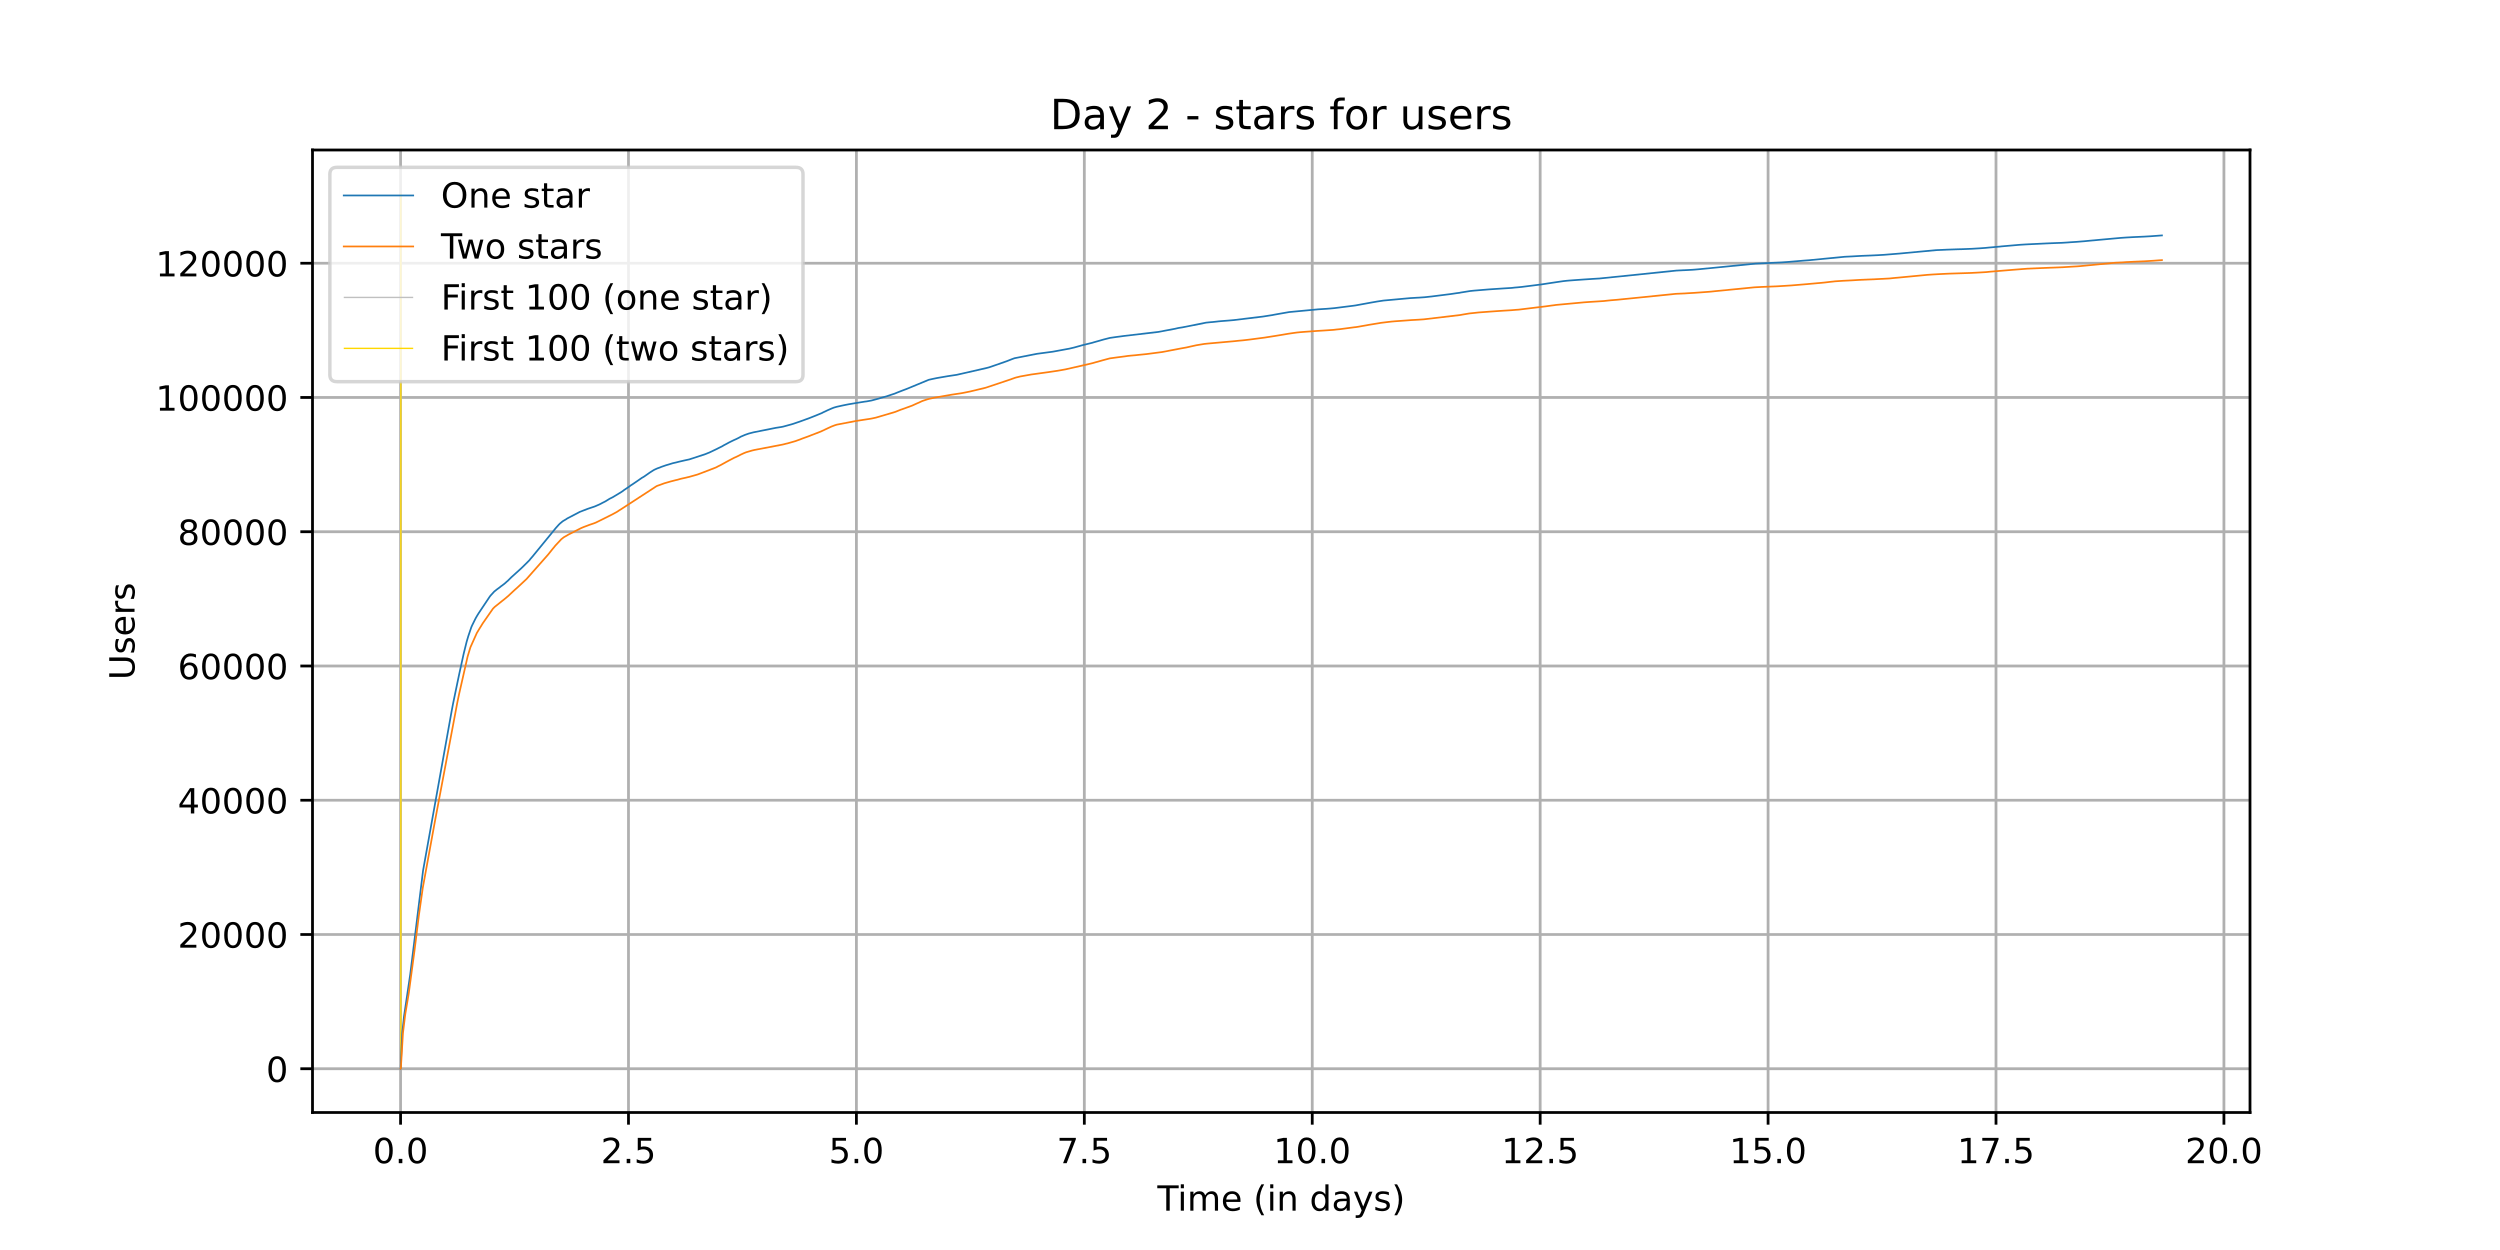 <?xml version="1.0" encoding="utf-8" standalone="no"?>
<!DOCTYPE svg PUBLIC "-//W3C//DTD SVG 1.1//EN"
  "http://www.w3.org/Graphics/SVG/1.1/DTD/svg11.dtd">
<!-- Created with matplotlib (https://matplotlib.org/) -->
<svg height="360pt" version="1.1" viewBox="0 0 720 360" width="720pt" xmlns="http://www.w3.org/2000/svg" xmlns:xlink="http://www.w3.org/1999/xlink">
 <defs>
  <style type="text/css">*{stroke-linecap:butt;stroke-linejoin:round;}</style>
 </defs>
 <g id="figure_1">
  <g id="patch_1">
   <path d="M 0 360 
L 720 360 
L 720 0 
L 0 0 
z
" style="fill:#ffffff;"/>
  </g>
  <g id="axes_1">
   <g id="patch_2">
    <path d="M 90 320.4 
L 648 320.4 
L 648 43.2 
L 90 43.2 
z
" style="fill:#ffffff;"/>
   </g>
   <g id="matplotlib.axis_1">
    <g id="xtick_1">
     <g id="line2d_1">
      <path clip-path="url(#p9f56a19bc8)" d="M 115.364 320.4 
L 115.364 43.2 
" style="fill:none;stroke:#b0b0b0;stroke-linecap:square;stroke-width:0.8;"/>
     </g>
     <g id="line2d_2">
      <defs>
       <path d="M 0 0 
L 0 3.5 
" id="m0ee8ecb4c5" style="stroke:#000000;stroke-width:0.8;"/>
      </defs>
      <g>
       <use style="stroke:#000000;stroke-width:0.8;" x="115.364" xlink:href="#m0ee8ecb4c5" y="320.4"/>
      </g>
     </g>
     <g id="text_1">
      <!-- 0.0 -->
      <g transform="translate(107.412 334.998)scale(0.1 -0.1)">
       <defs>
        <path d="M 31.781 66.406 
Q 24.172 66.406 20.328 58.906 
Q 16.5 51.422 16.5 36.375 
Q 16.5 21.391 20.328 13.891 
Q 24.172 6.391 31.781 6.391 
Q 39.453 6.391 43.281 13.891 
Q 47.125 21.391 47.125 36.375 
Q 47.125 51.422 43.281 58.906 
Q 39.453 66.406 31.781 66.406 
z
M 31.781 74.219 
Q 44.047 74.219 50.516 64.516 
Q 56.984 54.828 56.984 36.375 
Q 56.984 17.969 50.516 8.266 
Q 44.047 -1.422 31.781 -1.422 
Q 19.531 -1.422 13.062 8.266 
Q 6.594 17.969 6.594 36.375 
Q 6.594 54.828 13.062 64.516 
Q 19.531 74.219 31.781 74.219 
z
" id="DejaVuSans-48"/>
        <path d="M 10.688 12.406 
L 21 12.406 
L 21 0 
L 10.688 0 
z
" id="DejaVuSans-46"/>
       </defs>
       <use xlink:href="#DejaVuSans-48"/>
       <use x="63.623" xlink:href="#DejaVuSans-46"/>
       <use x="95.41" xlink:href="#DejaVuSans-48"/>
      </g>
     </g>
    </g>
    <g id="xtick_2">
     <g id="line2d_3">
      <path clip-path="url(#p9f56a19bc8)" d="M 181.004 320.4 
L 181.004 43.2 
" style="fill:none;stroke:#b0b0b0;stroke-linecap:square;stroke-width:0.8;"/>
     </g>
     <g id="line2d_4">
      <g>
       <use style="stroke:#000000;stroke-width:0.8;" x="181.004" xlink:href="#m0ee8ecb4c5" y="320.4"/>
      </g>
     </g>
     <g id="text_2">
      <!-- 2.5 -->
      <g transform="translate(173.053 334.998)scale(0.1 -0.1)">
       <defs>
        <path d="M 19.188 8.297 
L 53.609 8.297 
L 53.609 0 
L 7.328 0 
L 7.328 8.297 
Q 12.938 14.109 22.625 23.891 
Q 32.328 33.688 34.812 36.531 
Q 39.547 41.844 41.422 45.531 
Q 43.312 49.219 43.312 52.781 
Q 43.312 58.594 39.234 62.25 
Q 35.156 65.922 28.609 65.922 
Q 23.969 65.922 18.812 64.312 
Q 13.672 62.703 7.812 59.422 
L 7.812 69.391 
Q 13.766 71.781 18.938 73 
Q 24.125 74.219 28.422 74.219 
Q 39.75 74.219 46.484 68.547 
Q 53.219 62.891 53.219 53.422 
Q 53.219 48.922 51.531 44.891 
Q 49.859 40.875 45.406 35.406 
Q 44.188 33.984 37.641 27.219 
Q 31.109 20.453 19.188 8.297 
z
" id="DejaVuSans-50"/>
        <path d="M 10.797 72.906 
L 49.516 72.906 
L 49.516 64.594 
L 19.828 64.594 
L 19.828 46.734 
Q 21.969 47.469 24.109 47.828 
Q 26.266 48.188 28.422 48.188 
Q 40.625 48.188 47.75 41.5 
Q 54.891 34.812 54.891 23.391 
Q 54.891 11.625 47.562 5.094 
Q 40.234 -1.422 26.906 -1.422 
Q 22.312 -1.422 17.547 -0.641 
Q 12.797 0.141 7.719 1.703 
L 7.719 11.625 
Q 12.109 9.234 16.797 8.062 
Q 21.484 6.891 26.703 6.891 
Q 35.156 6.891 40.078 11.328 
Q 45.016 15.766 45.016 23.391 
Q 45.016 31 40.078 35.438 
Q 35.156 39.891 26.703 39.891 
Q 22.75 39.891 18.812 39.016 
Q 14.891 38.141 10.797 36.281 
z
" id="DejaVuSans-53"/>
       </defs>
       <use xlink:href="#DejaVuSans-50"/>
       <use x="63.623" xlink:href="#DejaVuSans-46"/>
       <use x="95.41" xlink:href="#DejaVuSans-53"/>
      </g>
     </g>
    </g>
    <g id="xtick_3">
     <g id="line2d_5">
      <path clip-path="url(#p9f56a19bc8)" d="M 246.645 320.4 
L 246.645 43.2 
" style="fill:none;stroke:#b0b0b0;stroke-linecap:square;stroke-width:0.8;"/>
     </g>
     <g id="line2d_6">
      <g>
       <use style="stroke:#000000;stroke-width:0.8;" x="246.645" xlink:href="#m0ee8ecb4c5" y="320.4"/>
      </g>
     </g>
     <g id="text_3">
      <!-- 5.0 -->
      <g transform="translate(238.694 334.998)scale(0.1 -0.1)">
       <use xlink:href="#DejaVuSans-53"/>
       <use x="63.623" xlink:href="#DejaVuSans-46"/>
       <use x="95.41" xlink:href="#DejaVuSans-48"/>
      </g>
     </g>
    </g>
    <g id="xtick_4">
     <g id="line2d_7">
      <path clip-path="url(#p9f56a19bc8)" d="M 312.286 320.4 
L 312.286 43.2 
" style="fill:none;stroke:#b0b0b0;stroke-linecap:square;stroke-width:0.8;"/>
     </g>
     <g id="line2d_8">
      <g>
       <use style="stroke:#000000;stroke-width:0.8;" x="312.286" xlink:href="#m0ee8ecb4c5" y="320.4"/>
      </g>
     </g>
     <g id="text_4">
      <!-- 7.5 -->
      <g transform="translate(304.334 334.998)scale(0.1 -0.1)">
       <defs>
        <path d="M 8.203 72.906 
L 55.078 72.906 
L 55.078 68.703 
L 28.609 0 
L 18.312 0 
L 43.219 64.594 
L 8.203 64.594 
z
" id="DejaVuSans-55"/>
       </defs>
       <use xlink:href="#DejaVuSans-55"/>
       <use x="63.623" xlink:href="#DejaVuSans-46"/>
       <use x="95.41" xlink:href="#DejaVuSans-53"/>
      </g>
     </g>
    </g>
    <g id="xtick_5">
     <g id="line2d_9">
      <path clip-path="url(#p9f56a19bc8)" d="M 377.927 320.4 
L 377.927 43.2 
" style="fill:none;stroke:#b0b0b0;stroke-linecap:square;stroke-width:0.8;"/>
     </g>
     <g id="line2d_10">
      <g>
       <use style="stroke:#000000;stroke-width:0.8;" x="377.927" xlink:href="#m0ee8ecb4c5" y="320.4"/>
      </g>
     </g>
     <g id="text_5">
      <!-- 10.0 -->
      <g transform="translate(366.794 334.998)scale(0.1 -0.1)">
       <defs>
        <path d="M 12.406 8.297 
L 28.516 8.297 
L 28.516 63.922 
L 10.984 60.406 
L 10.984 69.391 
L 28.422 72.906 
L 38.281 72.906 
L 38.281 8.297 
L 54.391 8.297 
L 54.391 0 
L 12.406 0 
z
" id="DejaVuSans-49"/>
       </defs>
       <use xlink:href="#DejaVuSans-49"/>
       <use x="63.623" xlink:href="#DejaVuSans-48"/>
       <use x="127.246" xlink:href="#DejaVuSans-46"/>
       <use x="159.033" xlink:href="#DejaVuSans-48"/>
      </g>
     </g>
    </g>
    <g id="xtick_6">
     <g id="line2d_11">
      <path clip-path="url(#p9f56a19bc8)" d="M 443.568 320.4 
L 443.568 43.2 
" style="fill:none;stroke:#b0b0b0;stroke-linecap:square;stroke-width:0.8;"/>
     </g>
     <g id="line2d_12">
      <g>
       <use style="stroke:#000000;stroke-width:0.8;" x="443.568" xlink:href="#m0ee8ecb4c5" y="320.4"/>
      </g>
     </g>
     <g id="text_6">
      <!-- 12.5 -->
      <g transform="translate(432.435 334.998)scale(0.1 -0.1)">
       <use xlink:href="#DejaVuSans-49"/>
       <use x="63.623" xlink:href="#DejaVuSans-50"/>
       <use x="127.246" xlink:href="#DejaVuSans-46"/>
       <use x="159.033" xlink:href="#DejaVuSans-53"/>
      </g>
     </g>
    </g>
    <g id="xtick_7">
     <g id="line2d_13">
      <path clip-path="url(#p9f56a19bc8)" d="M 509.208 320.4 
L 509.208 43.2 
" style="fill:none;stroke:#b0b0b0;stroke-linecap:square;stroke-width:0.8;"/>
     </g>
     <g id="line2d_14">
      <g>
       <use style="stroke:#000000;stroke-width:0.8;" x="509.208" xlink:href="#m0ee8ecb4c5" y="320.4"/>
      </g>
     </g>
     <g id="text_7">
      <!-- 15.0 -->
      <g transform="translate(498.076 334.998)scale(0.1 -0.1)">
       <use xlink:href="#DejaVuSans-49"/>
       <use x="63.623" xlink:href="#DejaVuSans-53"/>
       <use x="127.246" xlink:href="#DejaVuSans-46"/>
       <use x="159.033" xlink:href="#DejaVuSans-48"/>
      </g>
     </g>
    </g>
    <g id="xtick_8">
     <g id="line2d_15">
      <path clip-path="url(#p9f56a19bc8)" d="M 574.849 320.4 
L 574.849 43.2 
" style="fill:none;stroke:#b0b0b0;stroke-linecap:square;stroke-width:0.8;"/>
     </g>
     <g id="line2d_16">
      <g>
       <use style="stroke:#000000;stroke-width:0.8;" x="574.849" xlink:href="#m0ee8ecb4c5" y="320.4"/>
      </g>
     </g>
     <g id="text_8">
      <!-- 17.5 -->
      <g transform="translate(563.716 334.998)scale(0.1 -0.1)">
       <use xlink:href="#DejaVuSans-49"/>
       <use x="63.623" xlink:href="#DejaVuSans-55"/>
       <use x="127.246" xlink:href="#DejaVuSans-46"/>
       <use x="159.033" xlink:href="#DejaVuSans-53"/>
      </g>
     </g>
    </g>
    <g id="xtick_9">
     <g id="line2d_17">
      <path clip-path="url(#p9f56a19bc8)" d="M 640.49 320.4 
L 640.49 43.2 
" style="fill:none;stroke:#b0b0b0;stroke-linecap:square;stroke-width:0.8;"/>
     </g>
     <g id="line2d_18">
      <g>
       <use style="stroke:#000000;stroke-width:0.8;" x="640.49" xlink:href="#m0ee8ecb4c5" y="320.4"/>
      </g>
     </g>
     <g id="text_9">
      <!-- 20.0 -->
      <g transform="translate(629.357 334.998)scale(0.1 -0.1)">
       <use xlink:href="#DejaVuSans-50"/>
       <use x="63.623" xlink:href="#DejaVuSans-48"/>
       <use x="127.246" xlink:href="#DejaVuSans-46"/>
       <use x="159.033" xlink:href="#DejaVuSans-48"/>
      </g>
     </g>
    </g>
    <g id="text_10">
     <!-- Time (in days) -->
     <g transform="translate(333.327 348.677)scale(0.1 -0.1)">
      <defs>
       <path d="M -0.297 72.906 
L 61.375 72.906 
L 61.375 64.594 
L 35.5 64.594 
L 35.5 0 
L 25.594 0 
L 25.594 64.594 
L -0.297 64.594 
z
" id="DejaVuSans-84"/>
       <path d="M 9.422 54.688 
L 18.406 54.688 
L 18.406 0 
L 9.422 0 
z
M 9.422 75.984 
L 18.406 75.984 
L 18.406 64.594 
L 9.422 64.594 
z
" id="DejaVuSans-105"/>
       <path d="M 52 44.188 
Q 55.375 50.25 60.062 53.125 
Q 64.75 56 71.094 56 
Q 79.641 56 84.281 50.016 
Q 88.922 44.047 88.922 33.016 
L 88.922 0 
L 79.891 0 
L 79.891 32.719 
Q 79.891 40.578 77.094 44.375 
Q 74.312 48.188 68.609 48.188 
Q 61.625 48.188 57.562 43.547 
Q 53.516 38.922 53.516 30.906 
L 53.516 0 
L 44.484 0 
L 44.484 32.719 
Q 44.484 40.625 41.703 44.406 
Q 38.922 48.188 33.109 48.188 
Q 26.219 48.188 22.156 43.531 
Q 18.109 38.875 18.109 30.906 
L 18.109 0 
L 9.078 0 
L 9.078 54.688 
L 18.109 54.688 
L 18.109 46.188 
Q 21.188 51.219 25.484 53.609 
Q 29.781 56 35.688 56 
Q 41.656 56 45.828 52.969 
Q 50 49.953 52 44.188 
z
" id="DejaVuSans-109"/>
       <path d="M 56.203 29.594 
L 56.203 25.203 
L 14.891 25.203 
Q 15.484 15.922 20.484 11.062 
Q 25.484 6.203 34.422 6.203 
Q 39.594 6.203 44.453 7.469 
Q 49.312 8.734 54.109 11.281 
L 54.109 2.781 
Q 49.266 0.734 44.188 -0.344 
Q 39.109 -1.422 33.891 -1.422 
Q 20.797 -1.422 13.156 6.188 
Q 5.516 13.812 5.516 26.812 
Q 5.516 40.234 12.766 48.109 
Q 20.016 56 32.328 56 
Q 43.359 56 49.781 48.891 
Q 56.203 41.797 56.203 29.594 
z
M 47.219 32.234 
Q 47.125 39.594 43.094 43.984 
Q 39.062 48.391 32.422 48.391 
Q 24.906 48.391 20.391 44.141 
Q 15.875 39.891 15.188 32.172 
z
" id="DejaVuSans-101"/>
       <path id="DejaVuSans-32"/>
       <path d="M 31 75.875 
Q 24.469 64.656 21.281 53.656 
Q 18.109 42.672 18.109 31.391 
Q 18.109 20.125 21.312 9.062 
Q 24.516 -2 31 -13.188 
L 23.188 -13.188 
Q 15.875 -1.703 12.234 9.375 
Q 8.594 20.453 8.594 31.391 
Q 8.594 42.281 12.203 53.312 
Q 15.828 64.359 23.188 75.875 
z
" id="DejaVuSans-40"/>
       <path d="M 54.891 33.016 
L 54.891 0 
L 45.906 0 
L 45.906 32.719 
Q 45.906 40.484 42.875 44.328 
Q 39.844 48.188 33.797 48.188 
Q 26.516 48.188 22.312 43.547 
Q 18.109 38.922 18.109 30.906 
L 18.109 0 
L 9.078 0 
L 9.078 54.688 
L 18.109 54.688 
L 18.109 46.188 
Q 21.344 51.125 25.703 53.562 
Q 30.078 56 35.797 56 
Q 45.219 56 50.047 50.172 
Q 54.891 44.344 54.891 33.016 
z
" id="DejaVuSans-110"/>
       <path d="M 45.406 46.391 
L 45.406 75.984 
L 54.391 75.984 
L 54.391 0 
L 45.406 0 
L 45.406 8.203 
Q 42.578 3.328 38.25 0.953 
Q 33.938 -1.422 27.875 -1.422 
Q 17.969 -1.422 11.734 6.484 
Q 5.516 14.406 5.516 27.297 
Q 5.516 40.188 11.734 48.094 
Q 17.969 56 27.875 56 
Q 33.938 56 38.25 53.625 
Q 42.578 51.266 45.406 46.391 
z
M 14.797 27.297 
Q 14.797 17.391 18.875 11.75 
Q 22.953 6.109 30.078 6.109 
Q 37.203 6.109 41.297 11.75 
Q 45.406 17.391 45.406 27.297 
Q 45.406 37.203 41.297 42.844 
Q 37.203 48.484 30.078 48.484 
Q 22.953 48.484 18.875 42.844 
Q 14.797 37.203 14.797 27.297 
z
" id="DejaVuSans-100"/>
       <path d="M 34.281 27.484 
Q 23.391 27.484 19.188 25 
Q 14.984 22.516 14.984 16.5 
Q 14.984 11.719 18.141 8.906 
Q 21.297 6.109 26.703 6.109 
Q 34.188 6.109 38.703 11.406 
Q 43.219 16.703 43.219 25.484 
L 43.219 27.484 
z
M 52.203 31.203 
L 52.203 0 
L 43.219 0 
L 43.219 8.297 
Q 40.141 3.328 35.547 0.953 
Q 30.953 -1.422 24.312 -1.422 
Q 15.922 -1.422 10.953 3.297 
Q 6 8.016 6 15.922 
Q 6 25.141 12.172 29.828 
Q 18.359 34.516 30.609 34.516 
L 43.219 34.516 
L 43.219 35.406 
Q 43.219 41.609 39.141 45 
Q 35.062 48.391 27.688 48.391 
Q 23 48.391 18.547 47.266 
Q 14.109 46.141 10.016 43.891 
L 10.016 52.203 
Q 14.938 54.109 19.578 55.047 
Q 24.219 56 28.609 56 
Q 40.484 56 46.344 49.844 
Q 52.203 43.703 52.203 31.203 
z
" id="DejaVuSans-97"/>
       <path d="M 32.172 -5.078 
Q 28.375 -14.844 24.75 -17.812 
Q 21.141 -20.797 15.094 -20.797 
L 7.906 -20.797 
L 7.906 -13.281 
L 13.188 -13.281 
Q 16.891 -13.281 18.938 -11.516 
Q 21 -9.766 23.484 -3.219 
L 25.094 0.875 
L 2.984 54.688 
L 12.5 54.688 
L 29.594 11.922 
L 46.688 54.688 
L 56.203 54.688 
z
" id="DejaVuSans-121"/>
       <path d="M 44.281 53.078 
L 44.281 44.578 
Q 40.484 46.531 36.375 47.5 
Q 32.281 48.484 27.875 48.484 
Q 21.188 48.484 17.844 46.438 
Q 14.5 44.391 14.5 40.281 
Q 14.5 37.156 16.891 35.375 
Q 19.281 33.594 26.516 31.984 
L 29.594 31.297 
Q 39.156 29.25 43.188 25.516 
Q 47.219 21.781 47.219 15.094 
Q 47.219 7.469 41.188 3.016 
Q 35.156 -1.422 24.609 -1.422 
Q 20.219 -1.422 15.453 -0.562 
Q 10.688 0.297 5.422 2 
L 5.422 11.281 
Q 10.406 8.688 15.234 7.391 
Q 20.062 6.109 24.812 6.109 
Q 31.156 6.109 34.562 8.281 
Q 37.984 10.453 37.984 14.406 
Q 37.984 18.062 35.516 20.016 
Q 33.062 21.969 24.703 23.781 
L 21.578 24.516 
Q 13.234 26.266 9.516 29.906 
Q 5.812 33.547 5.812 39.891 
Q 5.812 47.609 11.281 51.797 
Q 16.75 56 26.812 56 
Q 31.781 56 36.172 55.266 
Q 40.578 54.547 44.281 53.078 
z
" id="DejaVuSans-115"/>
       <path d="M 8.016 75.875 
L 15.828 75.875 
Q 23.141 64.359 26.781 53.312 
Q 30.422 42.281 30.422 31.391 
Q 30.422 20.453 26.781 9.375 
Q 23.141 -1.703 15.828 -13.188 
L 8.016 -13.188 
Q 14.5 -2 17.703 9.062 
Q 20.906 20.125 20.906 31.391 
Q 20.906 42.672 17.703 53.656 
Q 14.5 64.656 8.016 75.875 
z
" id="DejaVuSans-41"/>
      </defs>
      <use xlink:href="#DejaVuSans-84"/>
      <use x="57.959" xlink:href="#DejaVuSans-105"/>
      <use x="85.742" xlink:href="#DejaVuSans-109"/>
      <use x="183.154" xlink:href="#DejaVuSans-101"/>
      <use x="244.678" xlink:href="#DejaVuSans-32"/>
      <use x="276.465" xlink:href="#DejaVuSans-40"/>
      <use x="315.479" xlink:href="#DejaVuSans-105"/>
      <use x="343.262" xlink:href="#DejaVuSans-110"/>
      <use x="406.641" xlink:href="#DejaVuSans-32"/>
      <use x="438.428" xlink:href="#DejaVuSans-100"/>
      <use x="501.904" xlink:href="#DejaVuSans-97"/>
      <use x="563.184" xlink:href="#DejaVuSans-121"/>
      <use x="622.363" xlink:href="#DejaVuSans-115"/>
      <use x="674.463" xlink:href="#DejaVuSans-41"/>
     </g>
    </g>
   </g>
   <g id="matplotlib.axis_2">
    <g id="ytick_1">
     <g id="line2d_19">
      <path clip-path="url(#p9f56a19bc8)" d="M 90 307.8 
L 648 307.8 
" style="fill:none;stroke:#b0b0b0;stroke-linecap:square;stroke-width:0.8;"/>
     </g>
     <g id="line2d_20">
      <defs>
       <path d="M 0 0 
L -3.5 0 
" id="m460bee79ae" style="stroke:#000000;stroke-width:0.8;"/>
      </defs>
      <g>
       <use style="stroke:#000000;stroke-width:0.8;" x="90" xlink:href="#m460bee79ae" y="307.8"/>
      </g>
     </g>
     <g id="text_11">
      <!-- 0 -->
      <g transform="translate(76.638 311.599)scale(0.1 -0.1)">
       <use xlink:href="#DejaVuSans-48"/>
      </g>
     </g>
    </g>
    <g id="ytick_2">
     <g id="line2d_21">
      <path clip-path="url(#p9f56a19bc8)" d="M 90 269.135 
L 648 269.135 
" style="fill:none;stroke:#b0b0b0;stroke-linecap:square;stroke-width:0.8;"/>
     </g>
     <g id="line2d_22">
      <g>
       <use style="stroke:#000000;stroke-width:0.8;" x="90" xlink:href="#m460bee79ae" y="269.135"/>
      </g>
     </g>
     <g id="text_12">
      <!-- 20000 -->
      <g transform="translate(51.188 272.934)scale(0.1 -0.1)">
       <use xlink:href="#DejaVuSans-50"/>
       <use x="63.623" xlink:href="#DejaVuSans-48"/>
       <use x="127.246" xlink:href="#DejaVuSans-48"/>
       <use x="190.869" xlink:href="#DejaVuSans-48"/>
       <use x="254.492" xlink:href="#DejaVuSans-48"/>
      </g>
     </g>
    </g>
    <g id="ytick_3">
     <g id="line2d_23">
      <path clip-path="url(#p9f56a19bc8)" d="M 90 230.47 
L 648 230.47 
" style="fill:none;stroke:#b0b0b0;stroke-linecap:square;stroke-width:0.8;"/>
     </g>
     <g id="line2d_24">
      <g>
       <use style="stroke:#000000;stroke-width:0.8;" x="90" xlink:href="#m460bee79ae" y="230.47"/>
      </g>
     </g>
     <g id="text_13">
      <!-- 40000 -->
      <g transform="translate(51.188 234.27)scale(0.1 -0.1)">
       <defs>
        <path d="M 37.797 64.312 
L 12.891 25.391 
L 37.797 25.391 
z
M 35.203 72.906 
L 47.609 72.906 
L 47.609 25.391 
L 58.016 25.391 
L 58.016 17.188 
L 47.609 17.188 
L 47.609 0 
L 37.797 0 
L 37.797 17.188 
L 4.891 17.188 
L 4.891 26.703 
z
" id="DejaVuSans-52"/>
       </defs>
       <use xlink:href="#DejaVuSans-52"/>
       <use x="63.623" xlink:href="#DejaVuSans-48"/>
       <use x="127.246" xlink:href="#DejaVuSans-48"/>
       <use x="190.869" xlink:href="#DejaVuSans-48"/>
       <use x="254.492" xlink:href="#DejaVuSans-48"/>
      </g>
     </g>
    </g>
    <g id="ytick_4">
     <g id="line2d_25">
      <path clip-path="url(#p9f56a19bc8)" d="M 90 191.806 
L 648 191.806 
" style="fill:none;stroke:#b0b0b0;stroke-linecap:square;stroke-width:0.8;"/>
     </g>
     <g id="line2d_26">
      <g>
       <use style="stroke:#000000;stroke-width:0.8;" x="90" xlink:href="#m460bee79ae" y="191.806"/>
      </g>
     </g>
     <g id="text_14">
      <!-- 60000 -->
      <g transform="translate(51.188 195.605)scale(0.1 -0.1)">
       <defs>
        <path d="M 33.016 40.375 
Q 26.375 40.375 22.484 35.828 
Q 18.609 31.297 18.609 23.391 
Q 18.609 15.531 22.484 10.953 
Q 26.375 6.391 33.016 6.391 
Q 39.656 6.391 43.531 10.953 
Q 47.406 15.531 47.406 23.391 
Q 47.406 31.297 43.531 35.828 
Q 39.656 40.375 33.016 40.375 
z
M 52.594 71.297 
L 52.594 62.312 
Q 48.875 64.062 45.094 64.984 
Q 41.312 65.922 37.594 65.922 
Q 27.828 65.922 22.672 59.328 
Q 17.531 52.734 16.797 39.406 
Q 19.672 43.656 24.016 45.922 
Q 28.375 48.188 33.594 48.188 
Q 44.578 48.188 50.953 41.516 
Q 57.328 34.859 57.328 23.391 
Q 57.328 12.156 50.688 5.359 
Q 44.047 -1.422 33.016 -1.422 
Q 20.359 -1.422 13.672 8.266 
Q 6.984 17.969 6.984 36.375 
Q 6.984 53.656 15.188 63.938 
Q 23.391 74.219 37.203 74.219 
Q 40.922 74.219 44.703 73.484 
Q 48.484 72.75 52.594 71.297 
z
" id="DejaVuSans-54"/>
       </defs>
       <use xlink:href="#DejaVuSans-54"/>
       <use x="63.623" xlink:href="#DejaVuSans-48"/>
       <use x="127.246" xlink:href="#DejaVuSans-48"/>
       <use x="190.869" xlink:href="#DejaVuSans-48"/>
       <use x="254.492" xlink:href="#DejaVuSans-48"/>
      </g>
     </g>
    </g>
    <g id="ytick_5">
     <g id="line2d_27">
      <path clip-path="url(#p9f56a19bc8)" d="M 90 153.141 
L 648 153.141 
" style="fill:none;stroke:#b0b0b0;stroke-linecap:square;stroke-width:0.8;"/>
     </g>
     <g id="line2d_28">
      <g>
       <use style="stroke:#000000;stroke-width:0.8;" x="90" xlink:href="#m460bee79ae" y="153.141"/>
      </g>
     </g>
     <g id="text_15">
      <!-- 80000 -->
      <g transform="translate(51.188 156.94)scale(0.1 -0.1)">
       <defs>
        <path d="M 31.781 34.625 
Q 24.75 34.625 20.719 30.859 
Q 16.703 27.094 16.703 20.516 
Q 16.703 13.922 20.719 10.156 
Q 24.75 6.391 31.781 6.391 
Q 38.812 6.391 42.859 10.172 
Q 46.922 13.969 46.922 20.516 
Q 46.922 27.094 42.891 30.859 
Q 38.875 34.625 31.781 34.625 
z
M 21.922 38.812 
Q 15.578 40.375 12.031 44.719 
Q 8.5 49.078 8.5 55.328 
Q 8.5 64.062 14.719 69.141 
Q 20.953 74.219 31.781 74.219 
Q 42.672 74.219 48.875 69.141 
Q 55.078 64.062 55.078 55.328 
Q 55.078 49.078 51.531 44.719 
Q 48 40.375 41.703 38.812 
Q 48.828 37.156 52.797 32.312 
Q 56.781 27.484 56.781 20.516 
Q 56.781 9.906 50.312 4.234 
Q 43.844 -1.422 31.781 -1.422 
Q 19.734 -1.422 13.25 4.234 
Q 6.781 9.906 6.781 20.516 
Q 6.781 27.484 10.781 32.312 
Q 14.797 37.156 21.922 38.812 
z
M 18.312 54.391 
Q 18.312 48.734 21.844 45.562 
Q 25.391 42.391 31.781 42.391 
Q 38.141 42.391 41.719 45.562 
Q 45.312 48.734 45.312 54.391 
Q 45.312 60.062 41.719 63.234 
Q 38.141 66.406 31.781 66.406 
Q 25.391 66.406 21.844 63.234 
Q 18.312 60.062 18.312 54.391 
z
" id="DejaVuSans-56"/>
       </defs>
       <use xlink:href="#DejaVuSans-56"/>
       <use x="63.623" xlink:href="#DejaVuSans-48"/>
       <use x="127.246" xlink:href="#DejaVuSans-48"/>
       <use x="190.869" xlink:href="#DejaVuSans-48"/>
       <use x="254.492" xlink:href="#DejaVuSans-48"/>
      </g>
     </g>
    </g>
    <g id="ytick_6">
     <g id="line2d_29">
      <path clip-path="url(#p9f56a19bc8)" d="M 90 114.476 
L 648 114.476 
" style="fill:none;stroke:#b0b0b0;stroke-linecap:square;stroke-width:0.8;"/>
     </g>
     <g id="line2d_30">
      <g>
       <use style="stroke:#000000;stroke-width:0.8;" x="90" xlink:href="#m460bee79ae" y="114.476"/>
      </g>
     </g>
     <g id="text_16">
      <!-- 100000 -->
      <g transform="translate(44.825 118.275)scale(0.1 -0.1)">
       <use xlink:href="#DejaVuSans-49"/>
       <use x="63.623" xlink:href="#DejaVuSans-48"/>
       <use x="127.246" xlink:href="#DejaVuSans-48"/>
       <use x="190.869" xlink:href="#DejaVuSans-48"/>
       <use x="254.492" xlink:href="#DejaVuSans-48"/>
       <use x="318.115" xlink:href="#DejaVuSans-48"/>
      </g>
     </g>
    </g>
    <g id="ytick_7">
     <g id="line2d_31">
      <path clip-path="url(#p9f56a19bc8)" d="M 90 75.811 
L 648 75.811 
" style="fill:none;stroke:#b0b0b0;stroke-linecap:square;stroke-width:0.8;"/>
     </g>
     <g id="line2d_32">
      <g>
       <use style="stroke:#000000;stroke-width:0.8;" x="90" xlink:href="#m460bee79ae" y="75.811"/>
      </g>
     </g>
     <g id="text_17">
      <!-- 120000 -->
      <g transform="translate(44.825 79.611)scale(0.1 -0.1)">
       <use xlink:href="#DejaVuSans-49"/>
       <use x="63.623" xlink:href="#DejaVuSans-50"/>
       <use x="127.246" xlink:href="#DejaVuSans-48"/>
       <use x="190.869" xlink:href="#DejaVuSans-48"/>
       <use x="254.492" xlink:href="#DejaVuSans-48"/>
       <use x="318.115" xlink:href="#DejaVuSans-48"/>
      </g>
     </g>
    </g>
    <g id="text_18">
     <!-- Users -->
     <g transform="translate(38.745 195.801)rotate(-90)scale(0.1 -0.1)">
      <defs>
       <path d="M 8.688 72.906 
L 18.609 72.906 
L 18.609 28.609 
Q 18.609 16.891 22.844 11.734 
Q 27.094 6.594 36.625 6.594 
Q 46.094 6.594 50.344 11.734 
Q 54.594 16.891 54.594 28.609 
L 54.594 72.906 
L 64.5 72.906 
L 64.5 27.391 
Q 64.5 13.141 57.438 5.859 
Q 50.391 -1.422 36.625 -1.422 
Q 22.797 -1.422 15.734 5.859 
Q 8.688 13.141 8.688 27.391 
z
" id="DejaVuSans-85"/>
       <path d="M 41.109 46.297 
Q 39.594 47.172 37.812 47.578 
Q 36.031 48 33.891 48 
Q 26.266 48 22.188 43.047 
Q 18.109 38.094 18.109 28.812 
L 18.109 0 
L 9.078 0 
L 9.078 54.688 
L 18.109 54.688 
L 18.109 46.188 
Q 20.953 51.172 25.484 53.578 
Q 30.031 56 36.531 56 
Q 37.453 56 38.578 55.875 
Q 39.703 55.766 41.062 55.516 
z
" id="DejaVuSans-114"/>
      </defs>
      <use xlink:href="#DejaVuSans-85"/>
      <use x="73.193" xlink:href="#DejaVuSans-115"/>
      <use x="125.293" xlink:href="#DejaVuSans-101"/>
      <use x="186.816" xlink:href="#DejaVuSans-114"/>
      <use x="227.93" xlink:href="#DejaVuSans-115"/>
     </g>
    </g>
   </g>
   <g id="LineCollection_1">
    <path clip-path="url(#p9f56a19bc8)" d="M 115.413 307.8 
L 115.413 55.8 
" style="fill:none;stroke:#c0c0c0;stroke-width:0.4;"/>
   </g>
   <g id="LineCollection_2">
    <path clip-path="url(#p9f56a19bc8)" d="M 115.449 307.8 
L 115.449 55.8 
" style="fill:none;stroke:#ffd700;stroke-width:0.4;"/>
   </g>
   <g id="line2d_33">
    <path clip-path="url(#p9f56a19bc8)" d="M 115.364 307.8 
L 115.403 307.696 
L 115.493 305.122 
L 115.846 297.548 
L 116.351 292.736 
L 118.155 280.553 
L 121.837 250.75 
L 130.061 204.872 
L 130.476 202.669 
L 131.595 197.283 
L 132.029 195.204 
L 132.373 193.575 
L 132.843 191.458 
L 133.548 188.239 
L 133.783 187.286 
L 134.397 184.809 
L 134.877 183.187 
L 135.725 180.686 
L 135.96 180.139 
L 136.79 178.455 
L 137.037 177.971 
L 137.529 177.127 
L 137.872 176.578 
L 141.067 171.795 
L 141.321 171.48 
L 142.369 170.339 
L 142.712 170.078 
L 143.019 169.819 
L 143.797 169.247 
L 144.068 169.036 
L 144.403 168.761 
L 144.656 168.597 
L 144.972 168.344 
L 145.197 168.183 
L 145.648 167.799 
L 145.895 167.559 
L 146.207 167.31 
L 146.478 167.035 
L 147.235 166.283 
L 150.106 163.683 
L 150.646 163.165 
L 152.311 161.508 
L 152.54 161.268 
L 152.721 161.017 
L 153.052 160.64 
L 153.514 160.102 
L 153.793 159.751 
L 159.56 152.704 
L 159.994 152.167 
L 160.175 151.958 
L 160.681 151.395 
L 160.898 151.148 
L 161.163 150.887 
L 161.271 150.777 
L 161.712 150.417 
L 161.939 150.222 
L 162.191 150.042 
L 163.039 149.545 
L 163.292 149.363 
L 163.592 149.197 
L 165.746 148.074 
L 166.034 147.927 
L 166.666 147.589 
L 167.027 147.403 
L 169.267 146.541 
L 171.02 145.953 
L 171.273 145.864 
L 171.544 145.754 
L 171.843 145.621 
L 172.087 145.514 
L 172.611 145.288 
L 172.817 145.182 
L 173.178 145.002 
L 173.46 144.841 
L 173.791 144.679 
L 174.382 144.379 
L 175.072 143.952 
L 175.27 143.834 
L 175.54 143.658 
L 176.118 143.374 
L 176.515 143.171 
L 178.828 141.777 
L 179.189 141.541 
L 179.455 141.354 
L 179.731 141.128 
L 180.086 140.903 
L 180.761 140.44 
L 181.151 140.182 
L 181.602 139.834 
L 182.161 139.477 
L 183.419 138.626 
L 183.622 138.481 
L 184.868 137.617 
L 185.301 137.375 
L 185.571 137.205 
L 186.672 136.436 
L 187.106 136.126 
L 187.884 135.63 
L 188.083 135.502 
L 188.444 135.289 
L 188.68 135.181 
L 189.361 134.874 
L 189.578 134.802 
L 189.873 134.7 
L 190.173 134.588 
L 190.408 134.477 
L 191.833 133.986 
L 192.114 133.903 
L 192.501 133.793 
L 193.331 133.536 
L 193.741 133.41 
L 194.188 133.304 
L 194.634 133.209 
L 195.518 132.977 
L 197.079 132.62 
L 197.567 132.511 
L 198.008 132.415 
L 198.524 132.304 
L 203.095 130.804 
L 203.259 130.742 
L 203.979 130.447 
L 204.271 130.338 
L 204.704 130.131 
L 206.54 129.256 
L 206.765 129.134 
L 207.704 128.67 
L 207.975 128.537 
L 208.435 128.254 
L 209.222 127.843 
L 209.674 127.595 
L 209.86 127.487 
L 211.014 126.917 
L 211.555 126.663 
L 211.88 126.526 
L 212.439 126.255 
L 213.035 125.95 
L 213.035 125.95 
L 213.288 125.789 
L 214.388 125.32 
L 214.574 125.24 
L 215.658 124.858 
L 217.022 124.506 
L 222.888 123.33 
L 223.439 123.22 
L 225.029 122.971 
L 225.553 122.866 
L 226.022 122.739 
L 227.901 122.225 
L 228.444 122.062 
L 229.275 121.778 
L 229.708 121.627 
L 230.196 121.467 
L 233.069 120.423 
L 233.594 120.218 
L 235.093 119.622 
L 235.419 119.485 
L 236.683 118.967 
L 237.117 118.731 
L 237.605 118.513 
L 238.309 118.172 
L 239.52 117.643 
L 240.153 117.395 
L 240.984 117.154 
L 241.941 116.945 
L 242.339 116.852 
L 243.441 116.622 
L 244.399 116.433 
L 246.947 116.005 
L 249.043 115.669 
L 249.603 115.601 
L 251.03 115.336 
L 253.108 114.778 
L 253.524 114.642 
L 255.348 114.138 
L 256.668 113.689 
L 257.663 113.365 
L 258.277 113.104 
L 259.886 112.477 
L 260.644 112.191 
L 260.934 112.087 
L 267.477 109.384 
L 268.634 109.125 
L 269.736 108.897 
L 270.224 108.808 
L 273.025 108.326 
L 275.555 107.944 
L 284.128 105.983 
L 284.87 105.788 
L 285.774 105.481 
L 289.569 104.158 
L 290.039 103.99 
L 291.521 103.404 
L 292.208 103.159 
L 298.119 101.997 
L 298.715 101.887 
L 302.926 101.324 
L 303.341 101.262 
L 307.352 100.522 
L 307.967 100.412 
L 309.378 100.079 
L 309.975 99.911 
L 310.445 99.778 
L 311.132 99.592 
L 311.511 99.476 
L 314.601 98.714 
L 314.999 98.585 
L 316.68 98.115 
L 317.204 97.959 
L 317.819 97.783 
L 319.644 97.317 
L 321.199 97.092 
L 321.958 96.988 
L 322.356 96.94 
L 323.765 96.748 
L 333.573 95.598 
L 338.438 94.68 
L 339.305 94.479 
L 339.775 94.396 
L 340.498 94.287 
L 347.352 92.921 
L 348.419 92.81 
L 349.269 92.739 
L 350.299 92.629 
L 350.877 92.561 
L 351.835 92.47 
L 353.299 92.36 
L 354.131 92.292 
L 355.359 92.182 
L 363.712 91.171 
L 365.736 90.852 
L 366.422 90.746 
L 366.946 90.639 
L 368.483 90.365 
L 371.285 89.874 
L 379.634 89.085 
L 381.351 88.975 
L 382.073 88.934 
L 383.394 88.824 
L 384.334 88.737 
L 389.809 88.045 
L 390.46 87.954 
L 391.02 87.846 
L 391.508 87.759 
L 394.977 87.123 
L 396.676 86.829 
L 398.447 86.56 
L 406.146 85.855 
L 408.043 85.744 
L 408.748 85.708 
L 410.265 85.601 
L 410.79 85.547 
L 411.766 85.439 
L 412.29 85.385 
L 417.747 84.695 
L 419.518 84.432 
L 420.331 84.329 
L 420.729 84.244 
L 421.397 84.136 
L 423.439 83.809 
L 424.47 83.703 
L 428.824 83.343 
L 430.468 83.233 
L 433.107 83.059 
L 434.878 82.951 
L 435.311 82.926 
L 436.269 82.817 
L 437.118 82.746 
L 438.239 82.636 
L 443.554 81.961 
L 444.168 81.878 
L 446.012 81.594 
L 448.614 81.203 
L 450.277 80.961 
L 451.29 80.851 
L 451.778 80.809 
L 453.206 80.699 
L 456.206 80.486 
L 457.923 80.376 
L 458.7 80.32 
L 460.619 80.209 
L 482.831 77.924 
L 485.035 77.816 
L 485.433 77.803 
L 487.438 77.694 
L 488.251 77.631 
L 489.498 77.52 
L 505.64 75.92 
L 508.061 75.809 
L 509.922 75.722 
L 512.327 75.614 
L 513.014 75.581 
L 514.587 75.471 
L 519.466 75.055 
L 520.984 74.945 
L 531.269 73.948 
L 533.491 73.839 
L 533.925 73.812 
L 536.093 73.689 
L 538.912 73.578 
L 540.773 73.491 
L 542.652 73.381 
L 546.989 73.031 
L 548.146 72.923 
L 549.085 72.832 
L 557.564 72.043 
L 560.004 71.935 
L 560.672 71.902 
L 563.781 71.792 
L 565.154 71.757 
L 567.955 71.647 
L 570.358 71.502 
L 571.822 71.394 
L 572.815 71.293 
L 574.117 71.185 
L 574.677 71.121 
L 575.978 71.013 
L 576.358 70.965 
L 581.706 70.499 
L 583.477 70.389 
L 585.393 70.296 
L 587.687 70.186 
L 589.531 70.099 
L 592.223 69.988 
L 593.777 69.934 
L 595.53 69.826 
L 596.343 69.762 
L 598.078 69.652 
L 598.927 69.581 
L 600.3 69.472 
L 601.24 69.381 
L 602.378 69.273 
L 603.246 69.2 
L 604.384 69.089 
L 610.835 68.506 
L 612.444 68.395 
L 614.557 68.278 
L 617.051 68.167 
L 617.72 68.136 
L 619.545 68.028 
L 620.341 67.968 
L 622.636 67.8 
L 622.636 67.8 
" style="fill:none;stroke:#1f77b4;stroke-linecap:square;stroke-width:0.5;"/>
   </g>
   <g id="line2d_34">
    <path clip-path="url(#p9f56a19bc8)" d="M 115.364 307.8 
L 115.431 307.701 
L 115.493 306.907 
L 116.053 297.486 
L 116.723 292.025 
L 117.505 287.385 
L 117.74 285.951 
L 119.363 273.872 
L 120.608 263.832 
L 121.765 255.666 
L 125.252 236.583 
L 125.415 235.715 
L 131.704 202.355 
L 132.192 200.012 
L 134.669 189.099 
L 135.473 186.439 
L 137.308 182.342 
L 137.385 182.205 
L 138.14 180.956 
L 138.287 180.726 
L 139.045 179.499 
L 141.971 175.298 
L 142.495 174.774 
L 144.674 173.03 
L 144.998 172.785 
L 146.46 171.565 
L 146.73 171.304 
L 147.596 170.492 
L 148.264 169.871 
L 148.896 169.314 
L 151.642 166.757 
L 157.88 159.693 
L 159.217 158.017 
L 159.506 157.678 
L 159.94 157.137 
L 161.657 155.295 
L 161.928 155.082 
L 162.399 154.716 
L 163.256 154.235 
L 163.743 153.941 
L 164.392 153.615 
L 164.771 153.417 
L 165.147 153.253 
L 165.457 153.081 
L 165.8 152.886 
L 166.197 152.687 
L 166.9 152.325 
L 167.406 152.076 
L 167.965 151.84 
L 168.129 151.772 
L 169.249 151.353 
L 169.683 151.183 
L 170.93 150.761 
L 171.219 150.655 
L 171.608 150.502 
L 176.154 148.244 
L 176.424 148.105 
L 177.58 147.478 
L 177.924 147.264 
L 178.192 147.086 
L 178.376 146.951 
L 178.647 146.8 
L 189.059 140.026 
L 189.294 139.919 
L 189.8 139.742 
L 190.119 139.633 
L 190.795 139.382 
L 191.075 139.28 
L 191.301 139.195 
L 192.909 138.729 
L 193.15 138.659 
L 193.583 138.549 
L 194.603 138.284 
L 195.145 138.162 
L 195.969 137.921 
L 196.211 137.863 
L 196.69 137.754 
L 196.97 137.694 
L 197.476 137.584 
L 198.025 137.447 
L 198.513 137.337 
L 200.783 136.693 
L 201.092 136.587 
L 206.143 134.651 
L 206.53 134.458 
L 206.819 134.296 
L 207.316 134.058 
L 207.695 133.859 
L 208.597 133.362 
L 208.897 133.2 
L 209.066 133.097 
L 209.517 132.861 
L 210.004 132.592 
L 210.306 132.438 
L 211.535 131.796 
L 211.88 131.659 
L 212.782 131.222 
L 213.342 130.928 
L 213.776 130.729 
L 214.191 130.534 
L 214.875 130.259 
L 215.224 130.153 
L 215.604 130.043 
L 216.561 129.762 
L 217.311 129.582 
L 225.336 128.047 
L 225.806 127.941 
L 226.294 127.804 
L 226.8 127.696 
L 227.612 127.464 
L 229.112 127.034 
L 229.6 126.851 
L 230.395 126.572 
L 230.956 126.342 
L 232.636 125.735 
L 233.286 125.492 
L 233.485 125.405 
L 236.069 124.409 
L 236.43 124.266 
L 238.508 123.286 
L 238.978 123.075 
L 239.466 122.843 
L 239.755 122.735 
L 240.423 122.482 
L 241.002 122.3 
L 246.495 121.248 
L 248.699 120.904 
L 250.524 120.628 
L 251.12 120.521 
L 252.277 120.27 
L 253.65 119.866 
L 257.717 118.664 
L 258.024 118.553 
L 259.47 117.971 
L 259.723 117.894 
L 262.687 116.821 
L 264.151 116.154 
L 264.675 115.936 
L 265.164 115.698 
L 265.651 115.481 
L 267.025 115.019 
L 267.676 114.841 
L 268.688 114.633 
L 269.176 114.523 
L 270.893 114.227 
L 274.019 113.676 
L 276.716 113.274 
L 277.187 113.191 
L 278.363 112.959 
L 278.724 112.881 
L 279.285 112.771 
L 283.767 111.692 
L 291.196 109.218 
L 291.503 109.096 
L 291.955 108.943 
L 292.19 108.852 
L 292.75 108.684 
L 293.058 108.62 
L 293.781 108.431 
L 297.089 107.839 
L 297.92 107.729 
L 301.354 107.254 
L 301.968 107.17 
L 304.57 106.782 
L 305.365 106.645 
L 306.883 106.372 
L 313.607 104.839 
L 313.914 104.764 
L 314.728 104.566 
L 315.614 104.309 
L 316.047 104.199 
L 317.566 103.764 
L 319.644 103.207 
L 320.476 103.097 
L 321.904 102.9 
L 322.754 102.792 
L 324.055 102.623 
L 324.76 102.513 
L 325.735 102.413 
L 327.001 102.303 
L 328.051 102.187 
L 329.155 102.078 
L 330.173 101.976 
L 334.693 101.386 
L 340.082 100.356 
L 341.674 100.073 
L 342.849 99.805 
L 343.337 99.698 
L 344.532 99.434 
L 346.792 99.059 
L 347.804 98.952 
L 348.311 98.904 
L 354.383 98.361 
L 355.612 98.25 
L 356.679 98.133 
L 357.907 98.024 
L 359.01 97.899 
L 359.935 97.788 
L 364.236 97.224 
L 364.941 97.11 
L 367.163 96.764 
L 369.332 96.408 
L 371.032 96.118 
L 372.731 95.869 
L 373.58 95.758 
L 374.575 95.658 
L 376.002 95.548 
L 379.345 95.304 
L 381.17 95.194 
L 384.045 95.001 
L 384.949 94.892 
L 385.888 94.803 
L 390.026 94.256 
L 390.55 94.202 
L 391.237 94.092 
L 392.791 93.816 
L 393.55 93.686 
L 394.11 93.576 
L 396.26 93.222 
L 396.929 93.114 
L 397.706 92.98 
L 398.609 92.87 
L 399.856 92.718 
L 400.814 92.609 
L 401.699 92.532 
L 404.953 92.298 
L 406.399 92.188 
L 408.477 92.074 
L 410.085 91.964 
L 420.494 90.732 
L 421.343 90.577 
L 423.15 90.276 
L 423.674 90.218 
L 424.722 90.11 
L 425.825 89.988 
L 429.294 89.731 
L 430.866 89.62 
L 431.336 89.588 
L 433.016 89.477 
L 435.347 89.336 
L 436.612 89.228 
L 437.371 89.178 
L 445.234 88.219 
L 446.771 88.004 
L 447.657 87.894 
L 448.09 87.823 
L 456.241 87.069 
L 457.796 86.958 
L 460.238 86.806 
L 461.903 86.697 
L 462.969 86.578 
L 464.053 86.467 
L 464.505 86.434 
L 465.824 86.324 
L 482.668 84.619 
L 485.216 84.509 
L 485.993 84.455 
L 487.908 84.345 
L 491.016 84.12 
L 492.444 84.014 
L 492.806 83.979 
L 493.854 83.869 
L 505.242 82.752 
L 507.266 82.641 
L 508.965 82.572 
L 511.73 82.462 
L 514.099 82.317 
L 515.888 82.206 
L 520.351 81.835 
L 521.508 81.727 
L 522.411 81.648 
L 523.604 81.538 
L 524.056 81.503 
L 525.213 81.393 
L 525.593 81.352 
L 526.515 81.244 
L 526.894 81.195 
L 527.942 81.085 
L 528.504 81.019 
L 530.131 80.911 
L 530.871 80.863 
L 533.166 80.753 
L 535.497 80.612 
L 538.045 80.501 
L 539.671 80.438 
L 541.658 80.329 
L 542.309 80.3 
L 544.297 80.192 
L 544.857 80.128 
L 545.905 80.022 
L 546.375 79.985 
L 555.105 79.154 
L 556.732 79.044 
L 558.92 78.922 
L 561.214 78.812 
L 562.696 78.765 
L 566.166 78.655 
L 567.648 78.607 
L 569.762 78.497 
L 572.093 78.359 
L 573.105 78.251 
L 573.954 78.181 
L 578.743 77.785 
L 580.08 77.675 
L 583.803 77.385 
L 586.278 77.275 
L 587.977 77.203 
L 590.633 77.093 
L 591.247 77.074 
L 594.03 76.964 
L 596.487 76.809 
L 598.349 76.701 
L 599.18 76.635 
L 609.137 75.672 
L 611.432 75.564 
L 612.317 75.487 
L 614.521 75.378 
L 615.19 75.349 
L 617.756 75.239 
L 620.287 75.081 
L 621.751 74.97 
L 622.456 74.932 
L 622.636 74.91 
L 622.636 74.91 
" style="fill:none;stroke:#ff7f0e;stroke-linecap:square;stroke-width:0.5;"/>
   </g>
   <g id="patch_3">
    <path d="M 90 320.4 
L 90 43.2 
" style="fill:none;stroke:#000000;stroke-linecap:square;stroke-linejoin:miter;stroke-width:0.8;"/>
   </g>
   <g id="patch_4">
    <path d="M 648 320.4 
L 648 43.2 
" style="fill:none;stroke:#000000;stroke-linecap:square;stroke-linejoin:miter;stroke-width:0.8;"/>
   </g>
   <g id="patch_5">
    <path d="M 90 320.4 
L 648 320.4 
" style="fill:none;stroke:#000000;stroke-linecap:square;stroke-linejoin:miter;stroke-width:0.8;"/>
   </g>
   <g id="patch_6">
    <path d="M 90 43.2 
L 648 43.2 
" style="fill:none;stroke:#000000;stroke-linecap:square;stroke-linejoin:miter;stroke-width:0.8;"/>
   </g>
   <g id="text_19">
    <!-- Day 2 - stars for users -->
    <g transform="translate(302.426 37.2)scale(0.12 -0.12)">
     <defs>
      <path d="M 19.672 64.797 
L 19.672 8.109 
L 31.594 8.109 
Q 46.688 8.109 53.688 14.938 
Q 60.688 21.781 60.688 36.531 
Q 60.688 51.172 53.688 57.984 
Q 46.688 64.797 31.594 64.797 
z
M 9.812 72.906 
L 30.078 72.906 
Q 51.266 72.906 61.172 64.094 
Q 71.094 55.281 71.094 36.531 
Q 71.094 17.672 61.125 8.828 
Q 51.172 0 30.078 0 
L 9.812 0 
z
" id="DejaVuSans-68"/>
      <path d="M 4.891 31.391 
L 31.203 31.391 
L 31.203 23.391 
L 4.891 23.391 
z
" id="DejaVuSans-45"/>
      <path d="M 18.312 70.219 
L 18.312 54.688 
L 36.812 54.688 
L 36.812 47.703 
L 18.312 47.703 
L 18.312 18.016 
Q 18.312 11.328 20.141 9.422 
Q 21.969 7.516 27.594 7.516 
L 36.812 7.516 
L 36.812 0 
L 27.594 0 
Q 17.188 0 13.234 3.875 
Q 9.281 7.766 9.281 18.016 
L 9.281 47.703 
L 2.688 47.703 
L 2.688 54.688 
L 9.281 54.688 
L 9.281 70.219 
z
" id="DejaVuSans-116"/>
      <path d="M 37.109 75.984 
L 37.109 68.5 
L 28.516 68.5 
Q 23.688 68.5 21.797 66.547 
Q 19.922 64.594 19.922 59.516 
L 19.922 54.688 
L 34.719 54.688 
L 34.719 47.703 
L 19.922 47.703 
L 19.922 0 
L 10.891 0 
L 10.891 47.703 
L 2.297 47.703 
L 2.297 54.688 
L 10.891 54.688 
L 10.891 58.5 
Q 10.891 67.625 15.141 71.797 
Q 19.391 75.984 28.609 75.984 
z
" id="DejaVuSans-102"/>
      <path d="M 30.609 48.391 
Q 23.391 48.391 19.188 42.75 
Q 14.984 37.109 14.984 27.297 
Q 14.984 17.484 19.156 11.844 
Q 23.344 6.203 30.609 6.203 
Q 37.797 6.203 41.984 11.859 
Q 46.188 17.531 46.188 27.297 
Q 46.188 37.016 41.984 42.703 
Q 37.797 48.391 30.609 48.391 
z
M 30.609 56 
Q 42.328 56 49.016 48.375 
Q 55.719 40.766 55.719 27.297 
Q 55.719 13.875 49.016 6.219 
Q 42.328 -1.422 30.609 -1.422 
Q 18.844 -1.422 12.172 6.219 
Q 5.516 13.875 5.516 27.297 
Q 5.516 40.766 12.172 48.375 
Q 18.844 56 30.609 56 
z
" id="DejaVuSans-111"/>
      <path d="M 8.5 21.578 
L 8.5 54.688 
L 17.484 54.688 
L 17.484 21.922 
Q 17.484 14.156 20.5 10.266 
Q 23.531 6.391 29.594 6.391 
Q 36.859 6.391 41.078 11.031 
Q 45.312 15.672 45.312 23.688 
L 45.312 54.688 
L 54.297 54.688 
L 54.297 0 
L 45.312 0 
L 45.312 8.406 
Q 42.047 3.422 37.719 1 
Q 33.406 -1.422 27.688 -1.422 
Q 18.266 -1.422 13.375 4.438 
Q 8.5 10.297 8.5 21.578 
z
M 31.109 56 
z
" id="DejaVuSans-117"/>
     </defs>
     <use xlink:href="#DejaVuSans-68"/>
     <use x="77.002" xlink:href="#DejaVuSans-97"/>
     <use x="138.281" xlink:href="#DejaVuSans-121"/>
     <use x="197.461" xlink:href="#DejaVuSans-32"/>
     <use x="229.248" xlink:href="#DejaVuSans-50"/>
     <use x="292.871" xlink:href="#DejaVuSans-32"/>
     <use x="324.658" xlink:href="#DejaVuSans-45"/>
     <use x="360.742" xlink:href="#DejaVuSans-32"/>
     <use x="392.529" xlink:href="#DejaVuSans-115"/>
     <use x="444.629" xlink:href="#DejaVuSans-116"/>
     <use x="483.838" xlink:href="#DejaVuSans-97"/>
     <use x="545.117" xlink:href="#DejaVuSans-114"/>
     <use x="586.23" xlink:href="#DejaVuSans-115"/>
     <use x="638.33" xlink:href="#DejaVuSans-32"/>
     <use x="670.117" xlink:href="#DejaVuSans-102"/>
     <use x="705.322" xlink:href="#DejaVuSans-111"/>
     <use x="766.504" xlink:href="#DejaVuSans-114"/>
     <use x="807.617" xlink:href="#DejaVuSans-32"/>
     <use x="839.404" xlink:href="#DejaVuSans-117"/>
     <use x="902.783" xlink:href="#DejaVuSans-115"/>
     <use x="954.883" xlink:href="#DejaVuSans-101"/>
     <use x="1016.406" xlink:href="#DejaVuSans-114"/>
     <use x="1057.52" xlink:href="#DejaVuSans-115"/>
    </g>
   </g>
   <g id="legend_1">
    <g id="patch_7">
     <path d="M 97 109.912 
L 229.266 109.912 
Q 231.266 109.912 231.266 107.912 
L 231.266 50.2 
Q 231.266 48.2 229.266 48.2 
L 97 48.2 
Q 95 48.2 95 50.2 
L 95 107.912 
Q 95 109.912 97 109.912 
z
" style="fill:#ffffff;opacity:0.8;stroke:#cccccc;stroke-linejoin:miter;"/>
    </g>
    <g id="line2d_35">
     <path d="M 99 56.298 
L 119 56.298 
" style="fill:none;stroke:#1f77b4;stroke-linecap:square;stroke-width:0.5;"/>
    </g>
    <g id="line2d_36"/>
    <g id="text_20">
     <!-- One star -->
     <g transform="translate(127 59.798)scale(0.1 -0.1)">
      <defs>
       <path d="M 39.406 66.219 
Q 28.656 66.219 22.328 58.203 
Q 16.016 50.203 16.016 36.375 
Q 16.016 22.609 22.328 14.594 
Q 28.656 6.594 39.406 6.594 
Q 50.141 6.594 56.422 14.594 
Q 62.703 22.609 62.703 36.375 
Q 62.703 50.203 56.422 58.203 
Q 50.141 66.219 39.406 66.219 
z
M 39.406 74.219 
Q 54.734 74.219 63.906 63.938 
Q 73.094 53.656 73.094 36.375 
Q 73.094 19.141 63.906 8.859 
Q 54.734 -1.422 39.406 -1.422 
Q 24.031 -1.422 14.812 8.828 
Q 5.609 19.094 5.609 36.375 
Q 5.609 53.656 14.812 63.938 
Q 24.031 74.219 39.406 74.219 
z
" id="DejaVuSans-79"/>
      </defs>
      <use xlink:href="#DejaVuSans-79"/>
      <use x="78.711" xlink:href="#DejaVuSans-110"/>
      <use x="142.09" xlink:href="#DejaVuSans-101"/>
      <use x="203.613" xlink:href="#DejaVuSans-32"/>
      <use x="235.4" xlink:href="#DejaVuSans-115"/>
      <use x="287.5" xlink:href="#DejaVuSans-116"/>
      <use x="326.709" xlink:href="#DejaVuSans-97"/>
      <use x="387.988" xlink:href="#DejaVuSans-114"/>
     </g>
    </g>
    <g id="line2d_37">
     <path d="M 99 70.977 
L 119 70.977 
" style="fill:none;stroke:#ff7f0e;stroke-linecap:square;stroke-width:0.5;"/>
    </g>
    <g id="line2d_38"/>
    <g id="text_21">
     <!-- Two stars -->
     <g transform="translate(127 74.477)scale(0.1 -0.1)">
      <defs>
       <path d="M 4.203 54.688 
L 13.188 54.688 
L 24.422 12.016 
L 35.594 54.688 
L 46.188 54.688 
L 57.422 12.016 
L 68.609 54.688 
L 77.594 54.688 
L 63.281 0 
L 52.688 0 
L 40.922 44.828 
L 29.109 0 
L 18.5 0 
z
" id="DejaVuSans-119"/>
      </defs>
      <use xlink:href="#DejaVuSans-84"/>
      <use x="44.584" xlink:href="#DejaVuSans-119"/>
      <use x="126.371" xlink:href="#DejaVuSans-111"/>
      <use x="187.553" xlink:href="#DejaVuSans-32"/>
      <use x="219.34" xlink:href="#DejaVuSans-115"/>
      <use x="271.439" xlink:href="#DejaVuSans-116"/>
      <use x="310.648" xlink:href="#DejaVuSans-97"/>
      <use x="371.928" xlink:href="#DejaVuSans-114"/>
      <use x="413.041" xlink:href="#DejaVuSans-115"/>
     </g>
    </g>
    <g id="line2d_39">
     <path d="M 99 85.655 
L 119 85.655 
" style="fill:none;stroke:#c0c0c0;stroke-width:0.4;"/>
    </g>
    <g id="text_22">
     <!-- First 100 (one star) -->
     <g transform="translate(127 89.155)scale(0.1 -0.1)">
      <defs>
       <path d="M 9.812 72.906 
L 51.703 72.906 
L 51.703 64.594 
L 19.672 64.594 
L 19.672 43.109 
L 48.578 43.109 
L 48.578 34.812 
L 19.672 34.812 
L 19.672 0 
L 9.812 0 
z
" id="DejaVuSans-70"/>
      </defs>
      <use xlink:href="#DejaVuSans-70"/>
      <use x="50.27" xlink:href="#DejaVuSans-105"/>
      <use x="78.053" xlink:href="#DejaVuSans-114"/>
      <use x="119.166" xlink:href="#DejaVuSans-115"/>
      <use x="171.266" xlink:href="#DejaVuSans-116"/>
      <use x="210.475" xlink:href="#DejaVuSans-32"/>
      <use x="242.262" xlink:href="#DejaVuSans-49"/>
      <use x="305.885" xlink:href="#DejaVuSans-48"/>
      <use x="369.508" xlink:href="#DejaVuSans-48"/>
      <use x="433.131" xlink:href="#DejaVuSans-32"/>
      <use x="464.918" xlink:href="#DejaVuSans-40"/>
      <use x="503.932" xlink:href="#DejaVuSans-111"/>
      <use x="565.113" xlink:href="#DejaVuSans-110"/>
      <use x="628.492" xlink:href="#DejaVuSans-101"/>
      <use x="690.016" xlink:href="#DejaVuSans-32"/>
      <use x="721.803" xlink:href="#DejaVuSans-115"/>
      <use x="773.902" xlink:href="#DejaVuSans-116"/>
      <use x="813.111" xlink:href="#DejaVuSans-97"/>
      <use x="874.391" xlink:href="#DejaVuSans-114"/>
      <use x="915.504" xlink:href="#DejaVuSans-41"/>
     </g>
    </g>
    <g id="line2d_40">
     <path d="M 99 100.333 
L 119 100.333 
" style="fill:none;stroke:#ffd700;stroke-width:0.4;"/>
    </g>
    <g id="text_23">
     <!-- First 100 (two stars) -->
     <g transform="translate(127 103.833)scale(0.1 -0.1)">
      <use xlink:href="#DejaVuSans-70"/>
      <use x="50.27" xlink:href="#DejaVuSans-105"/>
      <use x="78.053" xlink:href="#DejaVuSans-114"/>
      <use x="119.166" xlink:href="#DejaVuSans-115"/>
      <use x="171.266" xlink:href="#DejaVuSans-116"/>
      <use x="210.475" xlink:href="#DejaVuSans-32"/>
      <use x="242.262" xlink:href="#DejaVuSans-49"/>
      <use x="305.885" xlink:href="#DejaVuSans-48"/>
      <use x="369.508" xlink:href="#DejaVuSans-48"/>
      <use x="433.131" xlink:href="#DejaVuSans-32"/>
      <use x="464.918" xlink:href="#DejaVuSans-40"/>
      <use x="503.932" xlink:href="#DejaVuSans-116"/>
      <use x="543.141" xlink:href="#DejaVuSans-119"/>
      <use x="624.928" xlink:href="#DejaVuSans-111"/>
      <use x="686.109" xlink:href="#DejaVuSans-32"/>
      <use x="717.896" xlink:href="#DejaVuSans-115"/>
      <use x="769.996" xlink:href="#DejaVuSans-116"/>
      <use x="809.205" xlink:href="#DejaVuSans-97"/>
      <use x="870.484" xlink:href="#DejaVuSans-114"/>
      <use x="911.598" xlink:href="#DejaVuSans-115"/>
      <use x="963.697" xlink:href="#DejaVuSans-41"/>
     </g>
    </g>
   </g>
  </g>
 </g>
 <defs>
  <clipPath id="p9f56a19bc8">
   <rect height="277.2" width="558" x="90" y="43.2"/>
  </clipPath>
 </defs>
</svg>
